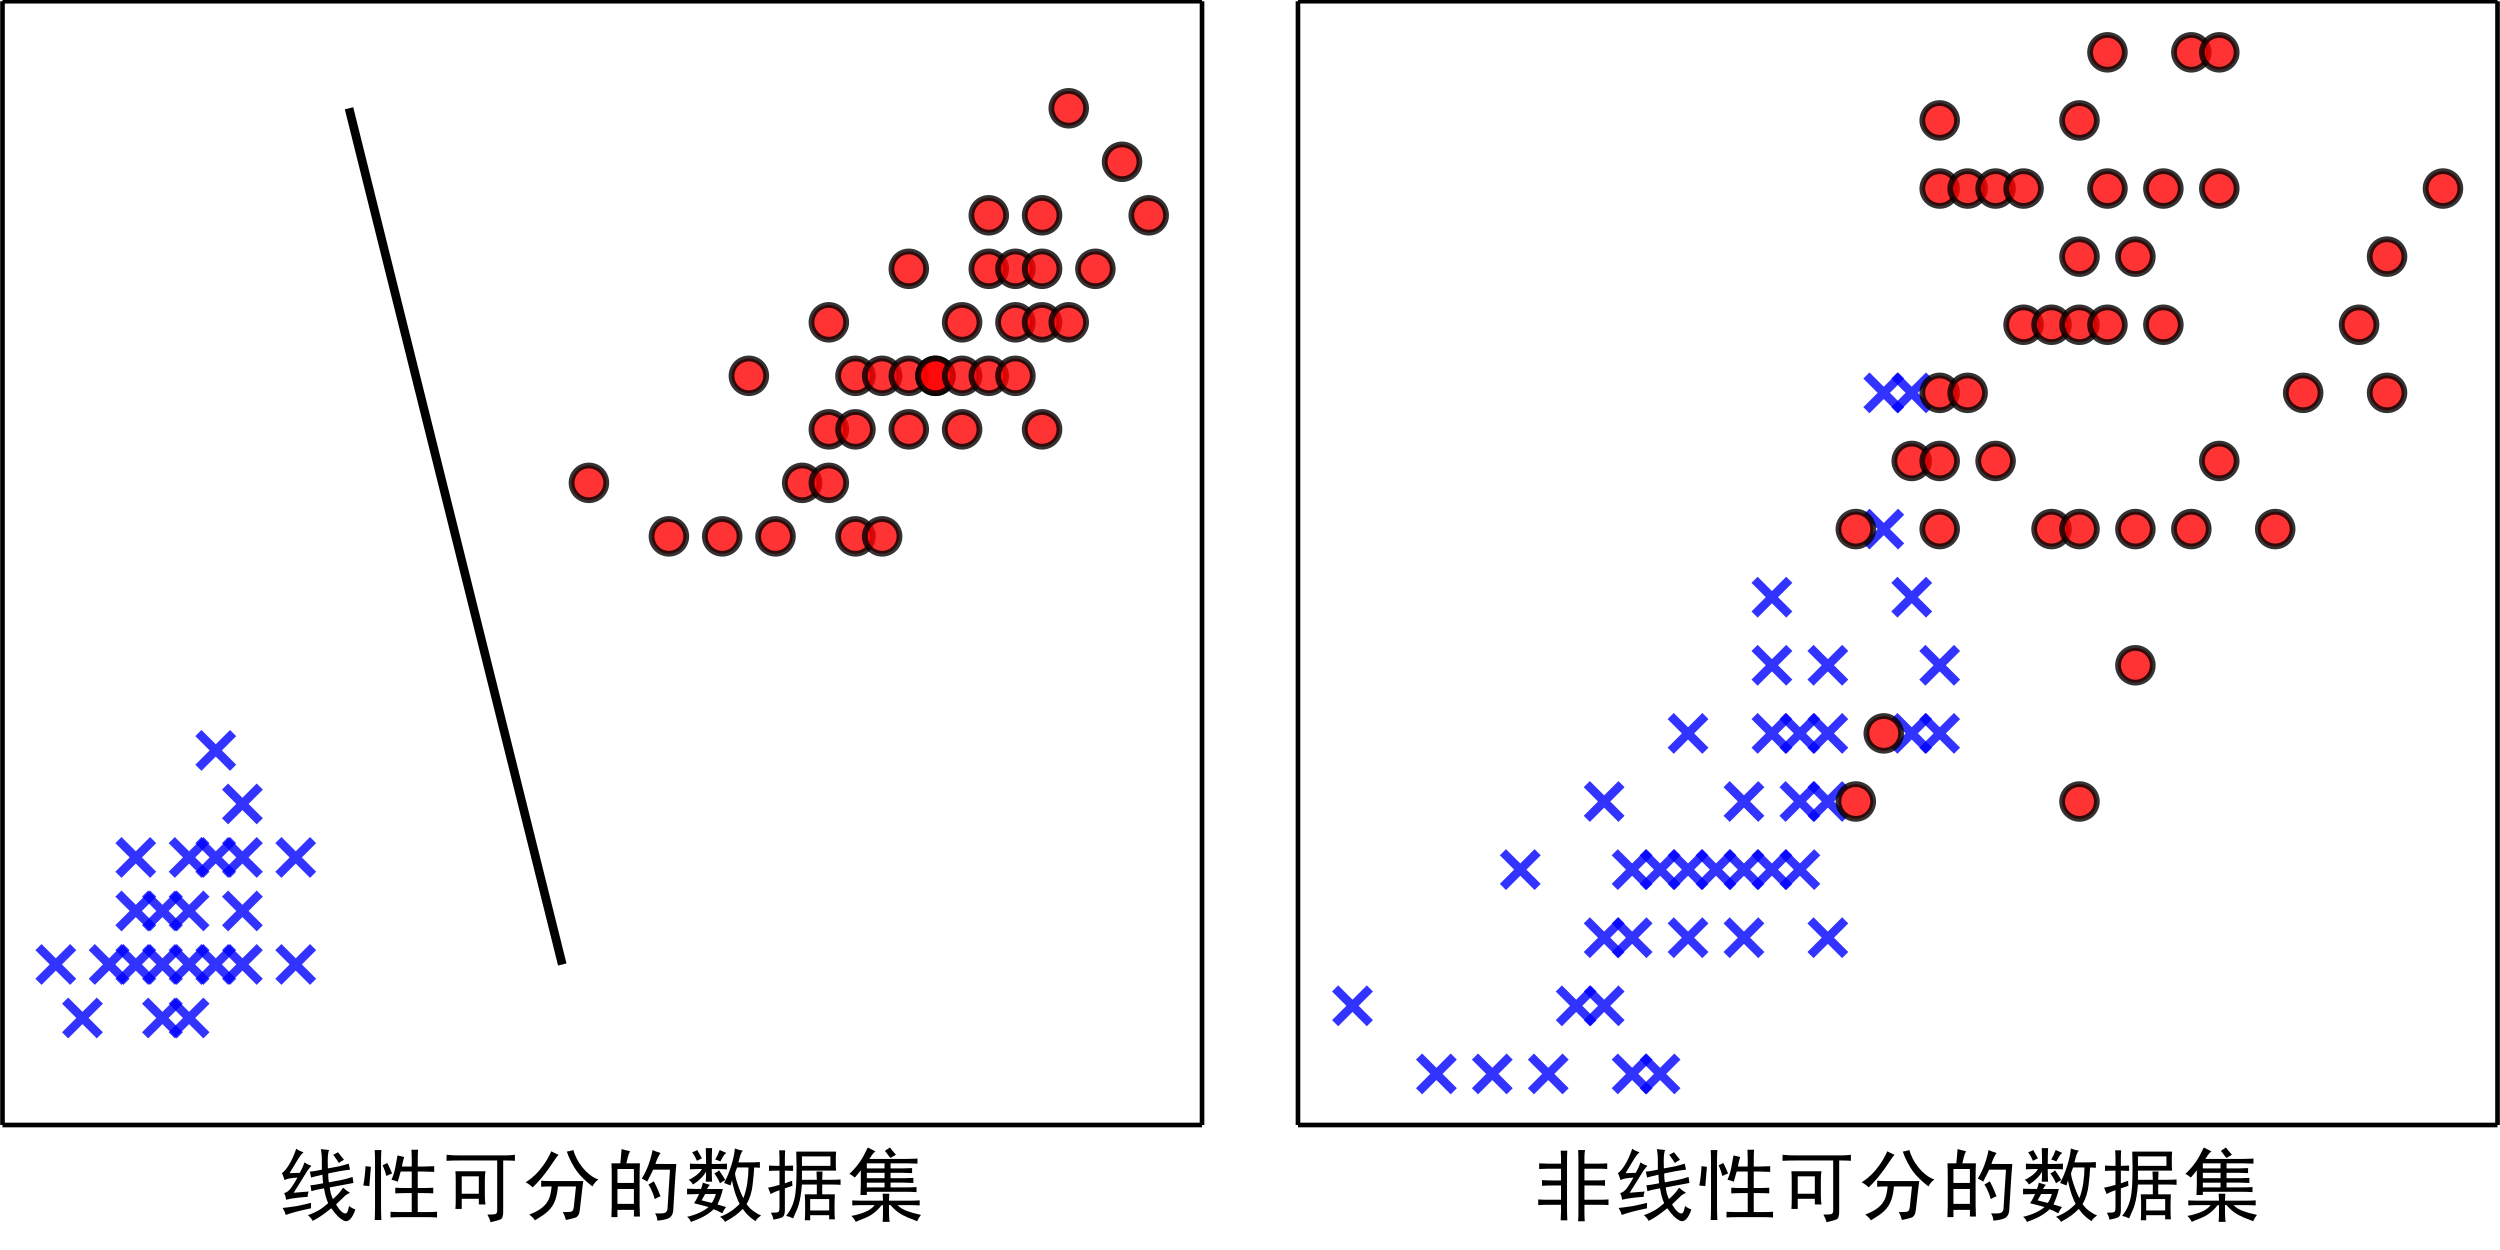 <?xml version="1.0" encoding="UTF-8"?>
<!DOCTYPE svg  PUBLIC '-//W3C//DTD SVG 1.1//EN'  'http://www.w3.org/Graphics/SVG/1.1/DTD/svg11.dtd'>
<!-- Created with matplotlib (https://matplotlib.org/) -->
<svg width="432pt" height="216pt" version="1.1" viewBox="0 0 432 216" xmlns="http://www.w3.org/2000/svg" xmlns:xlink="http://www.w3.org/1999/xlink">
 <defs>
  <style type="text/css">*{stroke-linecap:butt;stroke-linejoin:round;}</style>
 </defs>
 <g id="figure_1">
  <g id="patch_1">
   <path d="m0 216h432v-216h-432z" fill="#fff"/>
  </g>
  <g id="axes_1">
   <g id="patch_2">
    <path d="m0.432 194.4h207.28v-194.18h-207.28z" fill="#fff"/>
   </g>
   <g id="PathCollection_1">
    <defs>
     <path id="m88bc793ec2" d="m-3 3 6-6m-6 0 6 6" stroke="#00f" stroke-opacity=".8" stroke-width="1.5"/>
    </defs>
    <g clip-path="url(#p5af01d3bef)" fill="#0000ff" fill-opacity=".8" stroke="#0000ff" stroke-opacity=".8" stroke-width="1.5">
     <use x="9.644" y="166.659" xlink:href="#m88bc793ec2"/>
     <use x="14.25" y="175.906" xlink:href="#m88bc793ec2"/>
     <use x="18.857" y="166.659" xlink:href="#m88bc793ec2"/>
     <use x="23.463" y="166.659" xlink:href="#m88bc793ec2"/>
     <use x="23.463" y="157.413" xlink:href="#m88bc793ec2"/>
     <use x="23.463" y="148.166" xlink:href="#m88bc793ec2"/>
     <use x="28.069" y="175.906" xlink:href="#m88bc793ec2"/>
     <use x="28.069" y="166.659" xlink:href="#m88bc793ec2"/>
     <use x="28.069" y="157.413" xlink:href="#m88bc793ec2"/>
     <use x="32.675" y="175.906" xlink:href="#m88bc793ec2"/>
     <use x="32.675" y="166.659" xlink:href="#m88bc793ec2"/>
     <use x="32.675" y="157.413" xlink:href="#m88bc793ec2"/>
     <use x="32.675" y="148.166" xlink:href="#m88bc793ec2"/>
     <use x="37.281" y="166.659" xlink:href="#m88bc793ec2"/>
     <use x="37.281" y="148.166" xlink:href="#m88bc793ec2"/>
     <use x="37.281" y="129.672" xlink:href="#m88bc793ec2"/>
     <use x="41.887" y="166.659" xlink:href="#m88bc793ec2"/>
     <use x="41.887" y="157.413" xlink:href="#m88bc793ec2"/>
     <use x="41.887" y="148.166" xlink:href="#m88bc793ec2"/>
     <use x="41.887" y="138.919" xlink:href="#m88bc793ec2"/>
     <use x="51.1" y="166.659" xlink:href="#m88bc793ec2"/>
     <use x="51.1" y="148.166" xlink:href="#m88bc793ec2"/>
    </g>
   </g>
   <g id="PathCollection_2">
    <defs>
     <path id="mbb811cd815" d="m0 3c0.796 0 1.559-0.316 2.121-0.879 0.563-0.563 0.879-1.326 0.879-2.121s-0.316-1.559-0.879-2.121c-0.563-0.563-1.326-0.879-2.121-0.879s-1.559 0.316-2.121 0.879c-0.563 0.563-0.879 1.326-0.879 2.121s0.316 1.559 0.879 2.121c0.563 0.563 1.326 0.879 2.121 0.879z" stroke="#000" stroke-opacity=".8"/>
    </defs>
    <g clip-path="url(#p5af01d3bef)" fill="#ff0000" fill-opacity=".8" stroke="#000000" stroke-opacity=".8">
     <use x="115.586" y="92.685" xlink:href="#mbb811cd815"/>
     <use x="101.767" y="83.438" xlink:href="#mbb811cd815"/>
     <use x="134.01" y="92.685" xlink:href="#mbb811cd815"/>
     <use x="129.404" y="64.944" xlink:href="#mbb811cd815"/>
     <use x="124.798" y="92.685" xlink:href="#mbb811cd815"/>
     <use x="138.617" y="83.438" xlink:href="#mbb811cd815"/>
     <use x="143.223" y="83.438" xlink:href="#mbb811cd815"/>
     <use x="143.223" y="74.191" xlink:href="#mbb811cd815"/>
     <use x="143.223" y="55.697" xlink:href="#mbb811cd815"/>
     <use x="147.829" y="92.685" xlink:href="#mbb811cd815"/>
     <use x="147.829" y="74.191" xlink:href="#mbb811cd815"/>
     <use x="147.829" y="64.944" xlink:href="#mbb811cd815"/>
     <use x="152.435" y="92.685" xlink:href="#mbb811cd815"/>
     <use x="152.435" y="64.944" xlink:href="#mbb811cd815"/>
     <use x="157.041" y="74.191" xlink:href="#mbb811cd815"/>
     <use x="157.041" y="64.944" xlink:href="#mbb811cd815"/>
     <use x="157.041" y="46.45" xlink:href="#mbb811cd815"/>
     <use x="161.647" y="64.944" xlink:href="#mbb811cd815"/>
     <use x="161.647" y="64.944" xlink:href="#mbb811cd815"/>
     <use x="166.254" y="64.944" xlink:href="#mbb811cd815"/>
     <use x="166.254" y="74.191" xlink:href="#mbb811cd815"/>
     <use x="166.254" y="55.697" xlink:href="#mbb811cd815"/>
     <use x="170.86" y="64.944" xlink:href="#mbb811cd815"/>
     <use x="170.86" y="46.45" xlink:href="#mbb811cd815"/>
     <use x="170.86" y="37.203" xlink:href="#mbb811cd815"/>
     <use x="175.466" y="64.944" xlink:href="#mbb811cd815"/>
     <use x="175.466" y="55.697" xlink:href="#mbb811cd815"/>
     <use x="175.466" y="46.45" xlink:href="#mbb811cd815"/>
     <use x="180.072" y="74.191" xlink:href="#mbb811cd815"/>
     <use x="180.072" y="55.697" xlink:href="#mbb811cd815"/>
     <use x="180.072" y="46.45" xlink:href="#mbb811cd815"/>
     <use x="180.072" y="37.203" xlink:href="#mbb811cd815"/>
     <use x="184.678" y="18.71" xlink:href="#mbb811cd815"/>
     <use x="189.284" y="46.45" xlink:href="#mbb811cd815"/>
     <use x="184.678" y="55.697" xlink:href="#mbb811cd815"/>
     <use x="193.89" y="27.957" xlink:href="#mbb811cd815"/>
     <use x="198.497" y="37.203" xlink:href="#mbb811cd815"/>
    </g>
   </g>
   <g id="matplotlib.axis_1">
    <g id="text_1">
     <!-- 线性可分的数据集 -->
     <defs>
      <path id="SimHei-32447" d="m22.266 80.078q3.906-2.734 8.984-4.297-3.906-3.516-7.625-9.969-3.703-6.438-9.562-15.812 8.984 0.391 12.5 0.391 3.516 5.859 5.859 12.891 3.906-2.734 8.594-4.297-3.906-3.906-7.812-10.547t-14.062-22.656q10.547 0.781 18.359 1.562-1.172-3.906-1.172-6.641-2.734 0-11.719-0.984-8.984-0.969-14.844-2.531-0.391 3.906-2.344 8.203 4.688 1.172 8.391 6.25 3.719 5.078 8.016 12.891-12.5-0.781-16.016-3.125-1.172 4.297-3.125 8.594 4.688 3.516 9.375 11.516 4.688 8.016 8.203 18.562zm-16.797-73.047q10.547 1.172 16.203 2.141 5.672 0.984 18.953 4.109-0.391-4.297 0-6.641-9.375-1.953-17-3.906-7.609-1.953-14.25-4.297-1.172 4.297-3.906 8.594zm75.781 59.375q-3.516-1.562-6.25-3.906-2.734 4.297-7.031 10.156 2.734 1.562 5.859 3.125 1.562-1.953 7.422-9.375zm-42.188-14.453q3.906 0 14.844 2.344 0 7.031 0 12.688 0 5.672-1.172 12.703 4.688-0.391 10.156-1.172-1.172-2.344-1.562-7.625-0.391-5.266 0-15.031l12.891 2.344q6.641 1.562 12.891 3.516l1.562-7.422q-6.641-0.781-13.281-1.953l-13.672-2.734q0-6.25 0.781-10.938l14.844 2.734q7.422 1.562 14.453 3.906l1.172-7.422q-7.031-1.172-14.453-2.734l-14.844-2.734q0.781-7.812 3.906-14.453 3.125 2.734 6.438 6.25 3.328 3.516 6.062 7.812 5.469-4.688 8.594-6.25-5.078-2.344-7.812-5.281-2.734-2.922-9.375-9.172 4.688-7.812 8.203-9.969 3.516-2.141 5.078-0.188t2.734 8.203q3.516-2.734 7.812-4.297-6.25-17.188-13.875-13.859-7.609 3.312-15.812 15.422-5.469-4.297-10.547-8-5.078-3.719-12.5-7.625-1.953 3.906-5.859 7.031 7.422 2.734 12.891 5.859t12.109 8.984q-3.516 7.812-5.078 18.359-11.328-1.953-15.625-3.516l-1.172 7.422q4.297 0 15.625 2.344-0.781 6.25-0.781 10.547-10.547-2.344-14.062-3.516z"/>
      <path id="SimHei-24615" d="m47.266 71.875q4.297-1.172 8.203-1.953-1.953-6.641-2.734-11.719h12.109v8.203q0 6.25-0.391 12.5h8.203q-0.391-6.25-0.391-12.5v-8.203h7.812q5.469 0 12.5 0.391v-7.031q-7.031 0.391-12.5 0.391h-7.812v-20.312h7.031q6.25 0 12.109 0.391v-7.031q-5.859 0.391-12.109 0.391h-7.031v-23.438h10.547q7.031 0 13.281 0.391v-7.031q-6.25 0.391-13.281 0.391h-30.078q-7.422 0-14.062-0.391v7.031q6.641-0.391 13.672-0.391h12.5v23.438h-6.641q-6.641 0-13.672-0.391v7.031q7.031-0.391 13.672-0.391h6.641v20.312h-13.672q-1.562-5.859-3.516-12.5-5.078 1.953-7.812 2.344 3.125 7.031 4.688 15.031 1.562 8.016 2.734 15.047zm-39.453-13.281q3.125-0.391 6.641-0.781-1.172-15.625-1.953-23.828-3.906 0.391-7.422 0.781 1.953 9.766 2.734 23.828zm21.094 1.172q3.125 1.562 5.859 2.734 3.125-6.25 5.859-12.891-4.297-1.562-7.031-3.125-1.562 6.25-4.688 13.281zm-9.766 18.75h8.203q-0.391-6.641-0.391-13.672v-57.031q0-7.812 0.391-15.625h-8.203q0.391 7.812 0.391 15.625v57.031q0 6.641-0.391 13.672z"/>
      <path id="SimHei-21487" d="m18.75 52.344h37.109q-0.781-4.688-0.781-10.938v-18.75q0-6.641 0.781-11.328h-8.203v7.031h-21.094v-12.5h-7.812q0.391 4.688 0.391 10.938v24.609q0 6.25-0.391 10.938zm7.812-6.25v-21.484h21.094v21.484zm-18.75 26.562q7.422-0.781 16.406-0.781h55.859q5.469 0 12.109 0.781v-7.422q-5.859 0.391-11.719 0.391h-2.734v-63.672q0-7.812-3.516-9.172-3.516-1.375-12.109-3.328-1.172 4.688-3.906 9.375 5.469 0 8.781 0.391 3.328 0.391 3.328 4.297v62.109h-45.703q-9.375 0-16.797-0.391z"/>
      <path id="SimHei-20998" d="m45.312 33.594q-0.781-8.984-2.938-15.625-2.141-6.641-6.047-11.328t-8.984-8.203-10.547-6.641q-2.734 4.297-7.031 7.031 6.25 2.344 10.938 5.078t8.391 6.641q3.719 3.906 5.672 9.172 1.953 5.281 2.734 13.875-8.594 0-12.891-0.391v7.422q5.469-0.391 14.062-0.391h37.891q-0.781-5.078-1.172-8.984l-3.125-26.953q-0.781-7.812-5.859-9.375t-11.328-2.734q-1.172 5.078-3.906 9.766 7.422 0 10.156 0.391t3.516 5.469l2.734 25.781zm-8.203 43.359q4.297-2.344 8.984-4.297-2.344-2.344-5.469-7.234-3.125-4.875-7.234-10.547-4.094-5.656-8.984-11.516-4.875-5.859-10.344-10.938-3.906 3.906-8.594 6.25 6.641 4.297 11.516 8.984 4.891 4.688 10.156 11.906 5.281 7.234 9.969 17.391zm19.141-0.391q4.297 0.781 8.203 1.953 1.172-5.078 4.094-10.75 2.938-5.656 7.234-10.938 4.297-5.266 9.375-9.172t10.156-5.469q-4.297-2.734-7.422-8.594-6.641 5.078-11.328 9.766t-7.625 8.594q-2.922 3.906-6.641 10.734-3.703 6.844-6.047 13.875z"/>
      <path id="SimHei-30340" d="m23.828 79.688q5.078-1.172 10.547-2.734-1.562-2.344-2.734-6.844-1.172-4.484-1.953-8h16.797q-0.391-7.031-0.391-16.797v-34.375q0-6.25 0.391-14.453h-7.422v8.203h-20.312v-8.984h-7.422q0.391 9.766 0.391 14.453v34.766q0 10.156-0.391 17.188h10.938q0.391 3.906 0.781 7.609 0.391 3.719 0.781 9.969zm-5.078-24.609v-17.188h20.312v17.188zm0-24.609v-18.359h20.312v18.359zm72.656 30.859q-0.781-7.422-1.172-14.453l-2.734-44.141q-1.172-7.031-7.031-8.984t-12.5-2.344q0 4.297-2.734 8.984 6.641-0.391 10.547 0.188 3.906 0.594 4.688 4.891l3.125 48.828h-20.703q-3.125-6.641-7.422-14.844-3.125 2.344-6.641 3.906 2.344 3.516 5.266 9.766 2.938 6.25 5.078 13.469 2.156 7.234 2.938 11.922 5.078-2.344 9.766-3.516-1.953-3.125-3.516-6.453-1.562-3.312-2.734-7.219zm-34.375-25.391q2.734 1.562 6.641 3.906 1.953-3.516 3.906-7.812t4.297-10.547q-3.125-1.172-7.031-3.516-1.172 4.297-3.328 9.375-2.141 5.078-4.484 8.594z"/>
      <path id="SimHei-25968" d="m10.938 75.781q3.906 1.172 6.25 2.734 3.125-5.078 5.859-10.156-3.516-1.562-6.25-3.125-2.344 5.859-5.859 10.547zm33.984 2.734q4.297-1.953 8.203-3.516-2.344-1.562-3.906-4.297t-3.516-6.25q-3.125 1.562-6.25 2.344 3.125 5.078 5.469 11.719zm-6.641-28.906q3.516 1.562 5.859 3.906 4.688-6.641 7.812-12.109-3.516-1.562-6.641-3.906-3.125 7.422-7.031 12.109zm-30.078 12.109q6.25-0.391 19.922-0.391 0 11.328-0.391 19.531h7.812q-0.391-8.203-0.391-19.531 12.891 0 18.75 0.391v-7.031q-5.859 0.391-18.75 0.391 0-8.984 0.391-15.625h-7.812q0.391 5.859 0.391 12.5-1.953-3.906-6.453-8.406-4.484-4.484-9.953-7.609-1.562 3.516-5.078 5.859 3.516 1.172 8.781 5.078 5.281 3.906 7.625 8.203-8.203 0-14.844-0.391zm18.75-37.5q-1.953-3.906-4.297-7.812 4.688-1.172 12.5-3.125 2.734 3.516 5.078 10.938zm-2.734 14.062q4.297-1.562 8.594-2.734-1.562-1.562-3.516-5.078h15.234 4.297q-2.344-10.156-6.641-19.141 6.641-1.953 10.547-3.125-3.125-4.297-4.688-7.812-3.516 2.344-10.547 5.078-9.375-9.375-28.125-15.625-1.562 3.906-4.688 6.25 16.797 3.906 26.562 12.109-10.938 2.734-17.969 4.688 2.344 3.125 6.25 11.328-6.25 0-14.844-0.391v7.031q7.422-0.391 17.188-0.391 1.172 3.125 2.344 7.812zm39.453 42.188q4.688-1.953 9.766-2.734-1.953-2.344-2.938-5.469-0.969-3.125-2.531-8.984h17.578q3.516 0 8.984 0.391v-7.031q-4.297 0.391-7.031 0.391-0.391-8.203-1.953-21.688-1.562-13.469-7.422-23.625 3.906-5.469 8.984-8.984t8.984-5.078q-5.469-3.516-7.031-7.031-6.641 4.688-9.766 8.016-3.125 3.312-5.859 7.219-4.688-4.688-8.797-7.812-4.094-3.125-13.078-8.203-1.953 3.516-6.25 6.25 7.422 2.734 13.672 7.031t10.547 8.984q-4.297 8.594-6.641 16.984-2.344 8.406-2.734 11.922-0.781-2.734-1.953-6.25-3.516 1.562-7.812 3.125 4.688 8.594 8.594 20.703t4.688 21.875zm2.734-23.438q-1.562-3.906-2.344-6.453-0.781-2.531 2.922-13.859 3.719-11.328 7.234-17.578 3.516 9.375 4.875 19.531 1.375 10.156 1.375 18.359z"/>
      <path id="SimHei-25454" d="m5.859 59.375q5.469-0.391 12.891-0.391v8.984q0 5.469-0.391 10.156h7.422q-0.391-4.297-0.391-10.156v-8.984q3.906 0 10.156 0.391v-6.641q-6.25 0.391-10.156 0.391v-15.625q3.516 1.172 8.984 3.125 0-3.125 0.391-6.25-5.078-1.562-9.375-3.125v-26.953q0-7.422-3.719-8.984-3.703-1.562-10.344-2.734-0.781 4.297-3.125 8.594 6.641 0 8.594 0.578 1.953 0.594 1.953 5.281v21.875q-6.25-1.953-10.938-4.688-1.172 3.125-3.125 7.812 6.25 1.172 14.062 3.516v17.578q-7.422 0-12.891-0.391zm50.781-41.406v-14.062h23.438v14.062zm-17.188 58.594h49.219q-0.391-3.516-0.391-8.984v-5.078q0-6.25 0.391-9.375h-42.188v-11.328h18.359q0 3.125-0.391 10.156h7.422q-0.391-6.641-0.391-10.156h10.547q7.422 0 12.109 0.391v-6.641q-4.688 0.391-11.719 0.391h-10.938v-12.109h15.625q-0.391-7.812-0.391-10.156v-8.984q0-6.641 0.391-11.719h-7.031v5.078h-23.438v-6.25h-6.641q0.391 4.688 0.391 11.328v10.938q0 3.906-0.391 9.766h14.844v12.109h-18.359q-0.781-8.984-1.766-14.844-0.969-5.859-2.344-10.359-1.359-4.484-3.125-8.203-1.75-3.703-3.703-8.391-3.516 1.953-8.594 3.125 5.078 6.25 7.812 13.281t3.703 15.031q0.984 8.016 1.172 17 0.203 8.984 0.203 15.031 0 6.062-0.391 18.953zm7.031-5.859v-11.719h35.156v11.719z"/>
      <path id="SimHei-38598" d="m26.562 50.391v-6.641h21.875v6.641zm0-12.109v-5.859h21.875v5.859zm0 23.828v-6.25h21.875v6.25zm22.266 15.234q2.344 1.953 6.25 4.297 0.781-1.172 3.125-3.906t4.297-5.078q-3.125-1.562-6.641-3.906-2.344 2.344-3.719 4.484-1.359 2.156-3.312 4.109zm-21.094 4.297q3.516-1.953 9.375-4.688-2.344-1.953-3.906-4.109-1.562-2.141-3.516-5.266h46.875q5.469 0 12.5 0.391v-6.25q-7.422 0.391-12.5 0.391h-20.703v-6.25h15.625q5.078 0 10.938 0.391v-6.25q-5.859 0.391-10.938 0.391h-15.625v-6.641h16.406q5.469 0 11.719 0.391v-6.25q-6.25 0.391-11.719 0.391h-16.406v-5.859h19.922q5.859 0 12.109 0.391v-6.25q-5.859 0.391-11.719 0.391h-49.609v-3.906h-7.812q0.391 7.031 0.391 12.891v17.578q-1.953-2.734-3.719-4.688-1.75-1.953-3.703-4.297-2.734 2.344-6.641 4.688 3.125 2.734 6.25 6.25t6.047 7.609q2.938 4.109 5.469 8.797 2.547 4.688 4.891 9.766zm-19.141-65.234q4.688-0.391 13.672-0.391h24.219q0 3.516-0.391 8.594h8.203q-0.391-5.469-0.391-8.594h24.609q6.641 0 13.281 0.391v-6.25q-6.641 0.391-13.281 0.391h-14.062q4.688-4.688 11.516-7.234 6.844-2.531 17.391-4.875-3.125-3.906-4.688-7.812-7.031 2.734-12.109 4.891-5.078 2.141-8.797 4.484-3.703 2.344-6.438 4.875-2.734 2.547-5.469 5.672h-1.953v-8.984q0-5.859 0.781-11.719h-8.594q0.391 5.469 0.391 11.719v8.984h-1.562q-3.125-3.906-6.453-7.031-3.312-3.125-7.219-5.469t-8.594-4.094q-4.688-1.766-9.766-4.109-1.562 3.516-5.469 7.422 7.812 1.172 16.203 4.484 8.406 3.328 12.703 8.797h-14.062q-6.641 0-13.672-0.391z"/>
     </defs>
     <g transform="translate(48.07 209.72) scale(.14 -.14)">
      <use xlink:href="#SimHei-32447"/>
      <use x="100" xlink:href="#SimHei-24615"/>
      <use x="200" xlink:href="#SimHei-21487"/>
      <use x="300" xlink:href="#SimHei-20998"/>
      <use x="400" xlink:href="#SimHei-30340"/>
      <use x="500" xlink:href="#SimHei-25968"/>
      <use x="600" xlink:href="#SimHei-25454"/>
      <use x="700" xlink:href="#SimHei-38598"/>
     </g>
    </g>
   </g>
   <g id="line2d_1">
    <path d="m60.312 18.71 36.849 147.95" clip-path="url(#p5af01d3bef)" fill="none" stroke="#000" stroke-linecap="square" stroke-width="1.5"/>
   </g>
   <g id="patch_3">
    <path d="m0.432 194.4v-194.18" fill="none" stroke="#000" stroke-linecap="square" stroke-width=".8"/>
   </g>
   <g id="patch_4">
    <path d="m207.71 194.4v-194.18" fill="none" stroke="#000" stroke-linecap="square" stroke-width=".8"/>
   </g>
   <g id="patch_5">
    <path d="m0.432 194.4h207.28" fill="none" stroke="#000" stroke-linecap="square" stroke-width=".8"/>
   </g>
   <g id="patch_6">
    <path d="m0.432 0.216h207.28" fill="none" stroke="#000" stroke-linecap="square" stroke-width=".8"/>
   </g>
  </g>
  <g id="axes_2">
   <g id="patch_7">
    <path d="m224.29 194.4h207.28v-194.18h-207.28z" fill="#fff"/>
   </g>
   <g id="PathCollection_3">
    <g clip-path="url(#p0baef55616)" fill="#0000ff" fill-opacity=".8" stroke="#0000ff" stroke-opacity=".8" stroke-width="1.5">
     <use x="233.713" y="173.805" xlink:href="#m88bc793ec2"/>
     <use x="248.208" y="185.573" xlink:href="#m88bc793ec2"/>
     <use x="257.871" y="185.573" xlink:href="#m88bc793ec2"/>
     <use x="262.703" y="150.267" xlink:href="#m88bc793ec2"/>
     <use x="267.534" y="185.573" xlink:href="#m88bc793ec2"/>
     <use x="272.366" y="173.805" xlink:href="#m88bc793ec2"/>
     <use x="277.197" y="173.805" xlink:href="#m88bc793ec2"/>
     <use x="277.197" y="162.036" xlink:href="#m88bc793ec2"/>
     <use x="277.197" y="138.499" xlink:href="#m88bc793ec2"/>
     <use x="282.029" y="185.573" xlink:href="#m88bc793ec2"/>
     <use x="282.029" y="162.036" xlink:href="#m88bc793ec2"/>
     <use x="282.029" y="150.267" xlink:href="#m88bc793ec2"/>
     <use x="286.861" y="185.573" xlink:href="#m88bc793ec2"/>
     <use x="286.861" y="150.267" xlink:href="#m88bc793ec2"/>
     <use x="291.692" y="162.036" xlink:href="#m88bc793ec2"/>
     <use x="291.692" y="150.267" xlink:href="#m88bc793ec2"/>
     <use x="291.692" y="126.73" xlink:href="#m88bc793ec2"/>
     <use x="296.524" y="150.267" xlink:href="#m88bc793ec2"/>
     <use x="301.356" y="162.036" xlink:href="#m88bc793ec2"/>
     <use x="301.356" y="150.267" xlink:href="#m88bc793ec2"/>
     <use x="301.356" y="138.499" xlink:href="#m88bc793ec2"/>
     <use x="306.187" y="150.267" xlink:href="#m88bc793ec2"/>
     <use x="306.187" y="126.73" xlink:href="#m88bc793ec2"/>
     <use x="306.187" y="114.961" xlink:href="#m88bc793ec2"/>
     <use x="306.187" y="103.192" xlink:href="#m88bc793ec2"/>
     <use x="311.019" y="150.267" xlink:href="#m88bc793ec2"/>
     <use x="311.019" y="138.499" xlink:href="#m88bc793ec2"/>
     <use x="311.019" y="126.73" xlink:href="#m88bc793ec2"/>
     <use x="315.85" y="162.036" xlink:href="#m88bc793ec2"/>
     <use x="315.85" y="138.499" xlink:href="#m88bc793ec2"/>
     <use x="315.85" y="126.73" xlink:href="#m88bc793ec2"/>
     <use x="315.85" y="114.961" xlink:href="#m88bc793ec2"/>
     <use x="325.514" y="91.424" xlink:href="#m88bc793ec2"/>
     <use x="325.514" y="67.886" xlink:href="#m88bc793ec2"/>
     <use x="330.345" y="126.73" xlink:href="#m88bc793ec2"/>
     <use x="330.345" y="103.192" xlink:href="#m88bc793ec2"/>
     <use x="330.345" y="67.886" xlink:href="#m88bc793ec2"/>
     <use x="335.177" y="126.73" xlink:href="#m88bc793ec2"/>
     <use x="335.177" y="114.961" xlink:href="#m88bc793ec2"/>
    </g>
   </g>
   <g id="PathCollection_4">
    <g clip-path="url(#p0baef55616)" fill="#ff0000" fill-opacity=".8" stroke="#000000" stroke-opacity=".8">
     <use x="320.682" y="138.499" xlink:href="#mbb811cd815"/>
     <use x="320.682" y="91.424" xlink:href="#mbb811cd815"/>
     <use x="325.514" y="126.73" xlink:href="#mbb811cd815"/>
     <use x="330.345" y="79.655" xlink:href="#mbb811cd815"/>
     <use x="335.177" y="91.424" xlink:href="#mbb811cd815"/>
     <use x="335.177" y="79.655" xlink:href="#mbb811cd815"/>
     <use x="335.177" y="67.886" xlink:href="#mbb811cd815"/>
     <use x="335.177" y="32.58" xlink:href="#mbb811cd815"/>
     <use x="335.177" y="20.811" xlink:href="#mbb811cd815"/>
     <use x="340.009" y="67.886" xlink:href="#mbb811cd815"/>
     <use x="340.009" y="32.58" xlink:href="#mbb811cd815"/>
     <use x="344.84" y="79.655" xlink:href="#mbb811cd815"/>
     <use x="344.84" y="32.58" xlink:href="#mbb811cd815"/>
     <use x="349.672" y="56.117" xlink:href="#mbb811cd815"/>
     <use x="349.672" y="32.58" xlink:href="#mbb811cd815"/>
     <use x="354.504" y="91.424" xlink:href="#mbb811cd815"/>
     <use x="354.504" y="56.117" xlink:href="#mbb811cd815"/>
     <use x="359.335" y="138.499" xlink:href="#mbb811cd815"/>
     <use x="359.335" y="91.424" xlink:href="#mbb811cd815"/>
     <use x="359.335" y="56.117" xlink:href="#mbb811cd815"/>
     <use x="359.335" y="44.349" xlink:href="#mbb811cd815"/>
     <use x="359.335" y="20.811" xlink:href="#mbb811cd815"/>
     <use x="364.167" y="56.117" xlink:href="#mbb811cd815"/>
     <use x="364.167" y="32.58" xlink:href="#mbb811cd815"/>
     <use x="364.167" y="9.043" xlink:href="#mbb811cd815"/>
     <use x="368.998" y="114.961" xlink:href="#mbb811cd815"/>
     <use x="368.998" y="91.424" xlink:href="#mbb811cd815"/>
     <use x="368.998" y="44.349" xlink:href="#mbb811cd815"/>
     <use x="373.83" y="56.117" xlink:href="#mbb811cd815"/>
     <use x="373.83" y="32.58" xlink:href="#mbb811cd815"/>
     <use x="378.662" y="91.424" xlink:href="#mbb811cd815"/>
     <use x="378.662" y="9.043" xlink:href="#mbb811cd815"/>
     <use x="383.493" y="79.655" xlink:href="#mbb811cd815"/>
     <use x="383.493" y="32.58" xlink:href="#mbb811cd815"/>
     <use x="383.493" y="9.043" xlink:href="#mbb811cd815"/>
     <use x="393.157" y="91.424" xlink:href="#mbb811cd815"/>
     <use x="397.988" y="67.886" xlink:href="#mbb811cd815"/>
     <use x="407.651" y="56.117" xlink:href="#mbb811cd815"/>
     <use x="412.483" y="67.886" xlink:href="#mbb811cd815"/>
     <use x="412.483" y="44.349" xlink:href="#mbb811cd815"/>
     <use x="422.146" y="32.58" xlink:href="#mbb811cd815"/>
    </g>
   </g>
   <g id="matplotlib.axis_3">
    <g id="text_2">
     <!-- 非线性可分的数据集 -->
     <defs>
      <path id="SimHei-38750" d="m7.422 62.109q5.859-0.391 10.547-0.391h16.406q0 5.859 0 8.594t-0.391 7.422h8.203q-0.391-3.906-0.391-12.891v-57.422q0-8.984 0.391-15.625h-8.203q0.391 6.641 0.391 10.547v8.594h-17.969q-5.078 0-10.156-0.391v7.031q5.078-0.391 9.766-0.391h18.359v17.578h-11.719q-5.859 0-11.719-0.391v7.031q5.859-0.391 12.109-0.391h11.328v14.453h-16.406q-4.688 0-10.547-0.391zm75-44.922q5.859 0 10.547 0.391v-7.031q-3.906 0.391-10.547 0.391h-19.141v-8.594q0-7.422 0.391-11.719h-8.203q0.391 4.297 0.391 10.938v62.5q0 10.547-0.391 14.453h8.594q-0.781-3.906-0.781-8.203t0-8.594h17.578q6.25 0 10.547 0.391v-7.031q-4.297 0.391-11.328 0.391h-16.797v-14.453h15.625q5.859 0 9.766 0.391v-7.031q-3.516 0.391-9.766 0.391h-15.625v-17.578z"/>
     </defs>
     <g transform="translate(264.93 209.72) scale(.14 -.14)">
      <use xlink:href="#SimHei-38750"/>
      <use x="100" xlink:href="#SimHei-32447"/>
      <use x="200" xlink:href="#SimHei-24615"/>
      <use x="300" xlink:href="#SimHei-21487"/>
      <use x="400" xlink:href="#SimHei-20998"/>
      <use x="500" xlink:href="#SimHei-30340"/>
      <use x="600" xlink:href="#SimHei-25968"/>
      <use x="700" xlink:href="#SimHei-25454"/>
      <use x="800" xlink:href="#SimHei-38598"/>
     </g>
    </g>
   </g>
   <g id="patch_8">
    <path d="m224.29 194.4v-194.18" fill="none" stroke="#000" stroke-linecap="square" stroke-width=".8"/>
   </g>
   <g id="patch_9">
    <path d="m431.57 194.4v-194.18" fill="none" stroke="#000" stroke-linecap="square" stroke-width=".8"/>
   </g>
   <g id="patch_10">
    <path d="m224.29 194.4h207.28" fill="none" stroke="#000" stroke-linecap="square" stroke-width=".8"/>
   </g>
   <g id="patch_11">
    <path d="m224.29 0.216h207.28" fill="none" stroke="#000" stroke-linecap="square" stroke-width=".8"/>
   </g>
  </g>
 </g>
 <defs>
  <clipPath id="p5af01d3bef">
   <rect x=".432" y=".216" width="207.28" height="194.18"/>
  </clipPath>
  <clipPath id="p0baef55616">
   <rect x="224.29" y=".216" width="207.28" height="194.18"/>
  </clipPath>
 </defs>
</svg>
